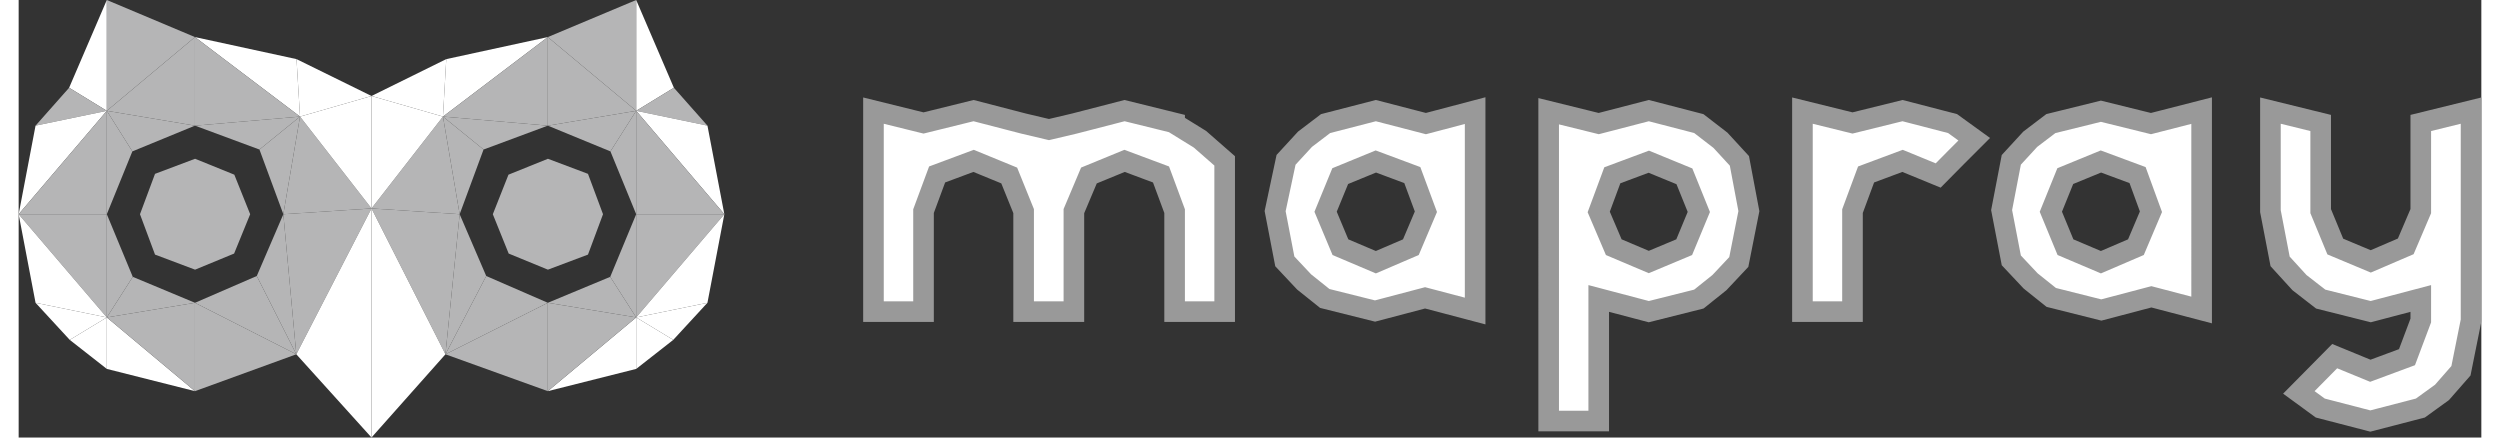<?xml version="1.0" encoding="UTF-8" standalone="no"?>
<svg
   xmlns:dc="http://purl.org/dc/elements/1.1/"
   xmlns:cc="http://creativecommons.org/ns#"
   xmlns:rdf="http://www.w3.org/1999/02/22-rdf-syntax-ns#"
   xmlns:svg="http://www.w3.org/2000/svg"
   xmlns="http://www.w3.org/2000/svg"
   id="svg1481"
   version="1.1"
   width="160"
   height="28"
   viewBox="0 0 119.56 21.24">
  <rect x="0" y="0" width="119.56" height="21.24" fill="#333333" stroke="none"/>
  <defs
     id="defs1315">
    <style
       id="style1313">.cls-1{fill:#b5b5b6;}.cls-2,.cls-4{fill:#fff;}.cls-3{fill:#0086d1;}.cls-4{stroke:#999;}</style>
  </defs>
  <g
     data-name="レイヤー2"
     id="レイヤー2">
    <g
       id="layer1">
      <polygon
         id="polygon1319"
         points="11.24 10.4 10.47 8.48 10.47 8.48 8.57 7.71 8.57 7.71 8.56 7.71 8.56 7.71 8.56 7.71 6.62 8.44 6.62 8.44 5.89 10.4 5.89 10.4 5.89 10.4 5.89 10.4 5.89 10.4 6.62 12.36 6.62 12.36 8.56 13.09 8.56 13.09 8.56 13.09 8.57 13.09 8.57 13.09 10.46 12.31 10.46 12.31 11.24 10.4 11.24 10.4 11.24 10.4 11.24 10.4 11.24 10.4"
         class="cls-1" />
      <polygon
         id="polygon1321"
         points="4.28 5.38 4.28 5.38 4.28 0 2.45 4.26 4.28 5.38"
         class="cls-2" />
      <polygon
         id="polygon1323"
         points="2.45 4.26 0.82 6.1 4.28 5.38 2.45 4.26"
         class="cls-1" />
      <polygon
         id="polygon1325"
         points="4.28 5.38 4.28 5.38 4.28 5.38 4.28 5.38"
         class="cls-3" />
      <polygon
         id="polygon1327"
         points="4.28 5.38 4.28 5.38 0.82 6.1 0 10.4 4.28 5.38 4.28 5.38"
         class="cls-2" />
      <polygon
         id="polygon1329"
         points="0 10.4 4.28 10.4 4.28 5.38 0 10.4"
         class="cls-1" />
      <rect
         id="rect1331"
         transform="translate(-2.55 4.62) rotate(-45.1)"
         y="5.38"
         x="4.28"
         class="cls-3" />
      <polygon
         id="polygon1333"
         points="4.28 5.38 4.28 10.4 5.52 7.35 4.28 5.38 4.28 5.38"
         class="cls-1" />
      <polygon
         id="polygon1335"
         points="4.28 5.38 5.52 7.35 8.56 6.1 4.28 5.38 4.28 5.38"
         class="cls-1" />
      <polygon
         id="polygon1337"
         points="4.28 5.38 8.56 1.8 4.28 0 4.28 5.38 4.28 5.38"
         class="cls-1" />
      <polygon
         id="polygon1339"
         points="8.56 6.1 8.56 1.8 4.28 5.38 8.56 6.1"
         class="cls-1" />
      <polygon
         id="polygon1341"
         points="13.66 5.66 13.66 5.66 13.49 2.87 8.56 1.8 13.66 5.66"
         class="cls-2" />
      <polygon
         id="polygon1343"
         points="8.56 1.8 8.56 6.1 13.66 5.66 8.56 1.8"
         class="cls-1" />
      <polygon
         id="polygon1345"
         points="13.66 5.66 13.66 5.66 13.66 5.66 13.66 5.66"
         class="cls-3" />
      <polygon
         id="polygon1347"
         points="13.66 5.66 13.66 5.66 8.56 6.1 11.69 7.26 13.66 5.66 13.66 5.66"
         class="cls-1" />
      <polygon
         id="polygon1349"
         points="11.69 7.26 12.85 10.4 13.66 5.66 11.69 7.26"
         class="cls-1" />
      <rect
         id="rect1351"
         transform="translate(0.01 11.34) rotate(-45.1)"
         y="5.66"
         x="13.66"
         class="cls-3" />
      <polygon
         id="polygon1353"
         points="13.66 5.66 12.85 10.4 17.13 10.12 13.66 5.66 13.66 5.66"
         class="cls-1" />
      <polygon
         id="polygon1355"
         points="13.66 5.66 17.13 4.66 13.49 2.87 13.66 5.66 13.66 5.66"
         class="cls-2" />
      <polyline
         id="polyline1357"
         points="13.66 5.66 13.66 5.66 17.13 10.12 17.13 4.66 13.66 5.66"
         class="cls-2" />
      <polygon
         id="polygon1359"
         points="4.28 15.41 4.28 15.41 4.28 10.4 0 10.4 4.28 15.41"
         class="cls-1" />
      <polygon
         id="polygon1361"
         points="0 10.4 0.82 14.7 4.28 15.41 0 10.4"
         class="cls-2" />
      <polygon
         id="polygon1363"
         points="4.28 15.41 4.28 15.41 4.28 15.41 4.28 15.41"
         class="cls-3" />
      <polygon
         id="polygon1365"
         points="4.28 15.41 4.28 15.41 0.82 14.7 2.48 16.5 4.28 15.41 4.28 15.41"
         class="cls-2" />
      <polygon
         id="polygon1367"
         points="2.48 16.5 4.28 17.91 4.28 15.41 2.48 16.5"
         class="cls-2" />
      <rect
         id="rect1369"
         transform="translate(-9.66 7.57) rotate(-45.1)"
         y="15.41"
         x="4.28"
         class="cls-3" />
      <polygon
         id="polygon1371"
         points="4.28 15.41 4.28 17.91 8.56 18.99 4.28 15.41 4.28 15.41"
         class="cls-2" />
      <polygon
         id="polygon1373"
         points="4.28 15.41 8.56 18.99 8.56 14.7 4.28 15.41 4.28 15.41"
         class="cls-1" />
      <polygon
         id="polygon1375"
         points="4.28 15.41 5.54 13.44 4.28 10.4 4.28 15.41 4.28 15.41"
         class="cls-1" />
      <polygon
         id="polygon1377"
         points="8.56 14.7 5.54 13.44 4.28 15.41 8.56 14.7"
         class="cls-1" />
      <polygon
         id="polygon1379"
         points="13.48 17.2 13.48 17.2 12.85 10.4 11.56 13.4 13.48 17.2"
         class="cls-1" />
      <polygon
         id="polygon1381"
         points="11.56 13.4 8.56 14.7 13.48 17.2 11.56 13.4"
         class="cls-1" />
      <polygon
         id="polygon1383"
         points="13.48 17.2 13.48 17.2 13.48 17.2 13.48 17.2"
         class="cls-3" />
      <polygon
         id="polygon1385"
         points="13.48 17.2 13.48 17.2 8.56 14.7 8.56 18.99 13.48 17.2 13.48 17.2"
         class="cls-1" />
      <rect
         id="rect1387"
         transform="translate(-8.22 14.6) rotate(-45.1)"
         y="17.2"
         x="13.48"
         class="cls-3" />
      <polygon
         id="polygon1389"
         points="13.48 17.2 17.13 10.12 12.85 10.4 13.48 17.2 13.48 17.2"
         class="cls-1" />
      <polygon
         id="polygon1391"
         points="17.13 21.24 17.13 10.12 13.48 17.2 17.13 21.24"
         class="cls-2" />
      <polygon
         id="polygon1393"
         points="23.02 10.4 23.78 8.48 23.78 8.48 25.69 7.71 25.69 7.71 25.69 7.71 25.7 7.71 25.7 7.71 27.64 8.44 27.64 8.44 28.37 10.4 28.37 10.4 28.37 10.4 28.37 10.4 28.37 10.4 27.64 12.36 27.64 12.36 25.7 13.09 25.7 13.09 25.69 13.09 25.69 13.09 25.69 13.09 23.79 12.31 23.79 12.31 23.02 10.4 23.02 10.4 23.02 10.4 23.02 10.4 23.02 10.4"
         class="cls-1" />
      <polygon
         id="polygon1395"
         points="29.98 5.38 29.98 5.38 29.98 0 31.81 4.26 29.98 5.38"
         class="cls-2" />
      <polygon
         id="polygon1397"
         points="31.81 4.26 33.44 6.1 29.98 5.38 31.81 4.26"
         class="cls-1" />
      <polygon
         id="polygon1399"
         points="29.98 5.38 29.98 5.38 29.98 5.38 29.98 5.38"
         class="cls-3" />
      <polygon
         id="polygon1401"
         points="29.98 5.38 29.98 5.38 33.44 6.1 34.26 10.4 29.98 5.38 29.98 5.38"
         class="cls-2" />
      <polygon
         id="polygon1403"
         points="34.26 10.4 29.98 10.4 29.98 5.38 34.26 10.4"
         class="cls-1" />
      <rect
         id="rect1405"
         transform="translate(4.94 22.73) rotate(-44.9)"
         y="5.38"
         x="29.98"
         class="cls-3" />
      <polygon
         id="polygon1407"
         points="29.98 5.38 29.98 10.4 28.73 7.35 29.98 5.38 29.98 5.38"
         class="cls-1" />
      <polygon
         id="polygon1409"
         points="29.98 5.38 28.73 7.35 25.69 6.1 29.98 5.38 29.98 5.38"
         class="cls-1" />
      <polygon
         id="polygon1411"
         points="29.98 5.38 25.69 1.8 29.98 0 29.98 5.38 29.98 5.38"
         class="cls-1" />
      <polygon
         id="polygon1413"
         points="25.69 6.1 25.69 1.8 29.98 5.38 25.69 6.1"
         class="cls-1" />
      <polygon
         id="polygon1415"
         points="20.6 5.66 20.6 5.66 20.76 2.87 25.69 1.8 20.6 5.66"
         class="cls-2" />
      <polygon
         id="polygon1417"
         points="25.69 1.8 25.69 6.1 20.6 5.66 25.69 1.8"
         class="cls-1" />
      <polygon
         id="polygon1419"
         points="20.6 5.66 20.6 5.66 20.6 5.66 20.6 5.66"
         class="cls-3" />
      <polygon
         id="polygon1421"
         points="20.6 5.66 20.6 5.66 25.69 6.1 22.57 7.26 20.6 5.66 20.6 5.66"
         class="cls-1" />
      <polygon
         id="polygon1423"
         points="22.57 7.26 21.41 10.4 20.6 5.66 22.57 7.26"
         class="cls-1" />
      <rect
         id="rect1425"
         transform="translate(2.01 16.19) rotate(-44.9)"
         y="5.66"
         x="20.6"
         class="cls-3" />
      <polygon
         id="polygon1427"
         points="20.6 5.66 21.41 10.4 17.13 10.12 20.6 5.66 20.6 5.66"
         class="cls-1" />
      <polygon
         id="polygon1429"
         points="20.6 5.66 17.13 4.66 20.76 2.87 20.6 5.66 20.6 5.66"
         class="cls-2" />
      <polyline
         id="polyline1431"
         points="20.6 5.66 20.6 5.66 17.13 10.12 17.13 4.66 20.6 5.66"
         class="cls-2" />
      <polygon
         id="polygon1433"
         points="29.98 15.41 29.98 15.41 29.98 10.4 34.26 10.4 29.98 15.41"
         class="cls-1" />
      <polygon
         id="polygon1435"
         points="34.26 10.4 33.44 14.7 29.98 15.41 34.26 10.4"
         class="cls-2" />
      <polygon
         id="polygon1437"
         points="29.98 15.41 29.98 15.41 29.98 15.41 29.98 15.41"
         class="cls-3" />
      <polygon
         id="polygon1439"
         points="29.98 15.41 29.98 15.41 33.44 14.7 31.78 16.5 29.98 15.41 29.98 15.41"
         class="cls-2" />
      <polygon
         id="polygon1441"
         points="31.78 16.5 29.98 17.91 29.98 15.41 31.78 16.5"
         class="cls-2" />
      <rect
         id="rect1443"
         transform="translate(-2.14 25.66) rotate(-44.9)"
         y="15.41"
         x="29.98"
         class="cls-3" />
      <polygon
         id="polygon1445"
         points="29.98 15.41 29.98 17.91 25.69 18.99 29.98 15.41 29.98 15.41"
         class="cls-2" />
      <polygon
         id="polygon1447"
         points="29.98 15.41 25.69 18.99 25.69 14.7 29.98 15.41 29.98 15.41"
         class="cls-1" />
      <polygon
         id="polygon1449"
         points="29.98 15.41 28.72 13.44 29.98 10.4 29.98 15.41 29.98 15.41"
         class="cls-1" />
      <polygon
         id="polygon1451"
         points="25.69 14.7 28.72 13.44 29.98 15.41 25.69 14.7"
         class="cls-1" />
      <polygon
         id="polygon1453"
         points="20.72 17.2 20.72 17.2 21.41 10.4 22.7 13.4 20.72 17.2"
         class="cls-1" />
      <polygon
         id="polygon1455"
         points="22.7 13.4 25.69 14.7 20.72 17.2 22.7 13.4"
         class="cls-1" />
      <polygon
         id="polygon1457"
         points="20.72 17.2 20.72 17.2 20.72 17.2 20.72 17.2"
         class="cls-3" />
      <polygon
         id="polygon1459"
         points="20.72 17.2 20.72 17.2 25.69 14.7 25.69 18.99 20.72 17.2 20.72 17.2"
         class="cls-1" />
      <rect
         id="rect1461"
         transform="translate(-6.1 19.64) rotate(-44.9)"
         y="17.2"
         x="20.72"
         class="cls-3" />
      <polygon
         id="polygon1463"
         points="20.72 17.2 17.13 10.12 21.41 10.4 20.72 17.2 20.72 17.2"
         class="cls-1" />
      <polygon
         id="polygon1465"
         points="17.13 21.24 17.13 10.12 20.72 17.2 17.13 21.24"
         class="cls-2" />
      <path
         id="path1467"
         d="M65.89,5.37,63.45,6l-1,.76-.92,1L61,10.25l.47,2.44.94,1,1,.8,2.44.61,2.43-.64,2.43.64V5.37L68.32,6ZM67.59,12l-1.7.73L64.17,12l-.72-1.72.71-1.73,1.73-.71,1.77.66.66,1.78Z"
         class="cls-4" />
      <path
         id="path1469"
         d="M83.54,7.81l-.92-1L81.57,6l-2.43-.63h0L76.71,6l-2.43-.6V15.56h0v4.88h2.43V18h0V15.56h0V14.49l2.43.64h0l2.43-.61,1-.8.94-1L84,10.25ZM80.86,12l-1.72.72h0L77.44,12l-.73-1.71.66-1.78,1.77-.66h0l1.73.71.7,1.73Z"
         class="cls-4" />
      <polygon
         id="polygon1471"
         points="41.5 15.13 43.93 15.13 43.93 12.69 43.93 12.69 43.93 12.69 43.93 10.25 44.59 8.47 46.36 7.81 48.09 8.52 48.79 10.25 48.79 10.25 48.79 12.69 48.79 15.13 51.23 15.13 51.23 12.69 51.23 12.69 51.23 10.25 51.23 10.25 51.23 10.25 51.96 8.52 53.69 7.81 55.46 8.47 56.12 10.25 56.12 10.25 56.12 12.69 56.12 12.69 56.12 12.69 56.12 12.69 56.12 12.69 56.12 15.13 58.55 15.13 58.55 12.69 58.55 12.69 58.55 10.25 58.55 7.81 57.35 6.76 56.12 6 56.12 5.97 53.69 5.37 51.25 6 50.02 6.29 48.79 6 46.36 5.37 43.93 5.97 41.5 5.37 41.5 15.13"
         class="cls-4" />
      <path
         id="path1473"
         d="M103.52,6l-2.43-.6h0L98.66,6l-1,.76-.92,1-.47,2.44.47,2.44.94,1,1,.8,2.43.61h0l2.43-.64,2.44.64V5.37Zm-.73,6-1.7.73h0L99.37,12l-.71-1.72.7-1.73,1.73-.71h0l1.78.66.65,1.78Z"
         class="cls-4" />
      <polygon
         id="polygon1475"
         points="91.46 5.37 89.03 5.97 86.6 5.37 86.6 7.81 86.6 10.25 86.6 12.69 86.6 15.13 89.03 15.13 89.03 12.69 89.03 10.25 89.69 8.47 91.46 7.81 93.19 8.52 94.06 7.64 94.06 7.64 94.94 6.76 93.89 6 91.46 5.37"
         class="cls-4" />
      <polygon
         id="polygon1477"
         points="116.62 5.97 116.62 7.81 116.62 7.81 116.62 7.81 116.62 10.25 115.89 11.96 114.19 12.69 114.19 12.69 114.19 12.69 112.47 11.97 111.76 10.25 111.76 10.25 111.76 7.81 111.76 7.81 111.76 7.81 111.76 5.97 109.32 5.37 109.32 7.81 109.32 10.25 109.79 12.69 110.73 13.72 111.76 14.52 114.19 15.13 114.19 15.13 114.19 15.13 116.62 14.49 116.62 15.56 115.95 17.34 114.17 18 114.17 18 114.17 18 112.44 17.29 111.64 18.1 111.64 18.1 110.7 19.05 111.74 19.81 114.17 20.44 114.17 20.44 114.17 20.44 114.17 20.44 114.17 20.44 114.17 20.44 116.6 19.81 117.65 19.05 118.57 18 119.06 15.56 119.06 15.56 119.06 15.13 119.06 12.69 119.06 10.25 119.06 7.81 119.06 5.37 116.62 5.97"
         class="cls-4" />
    </g>
  </g>
</svg>
